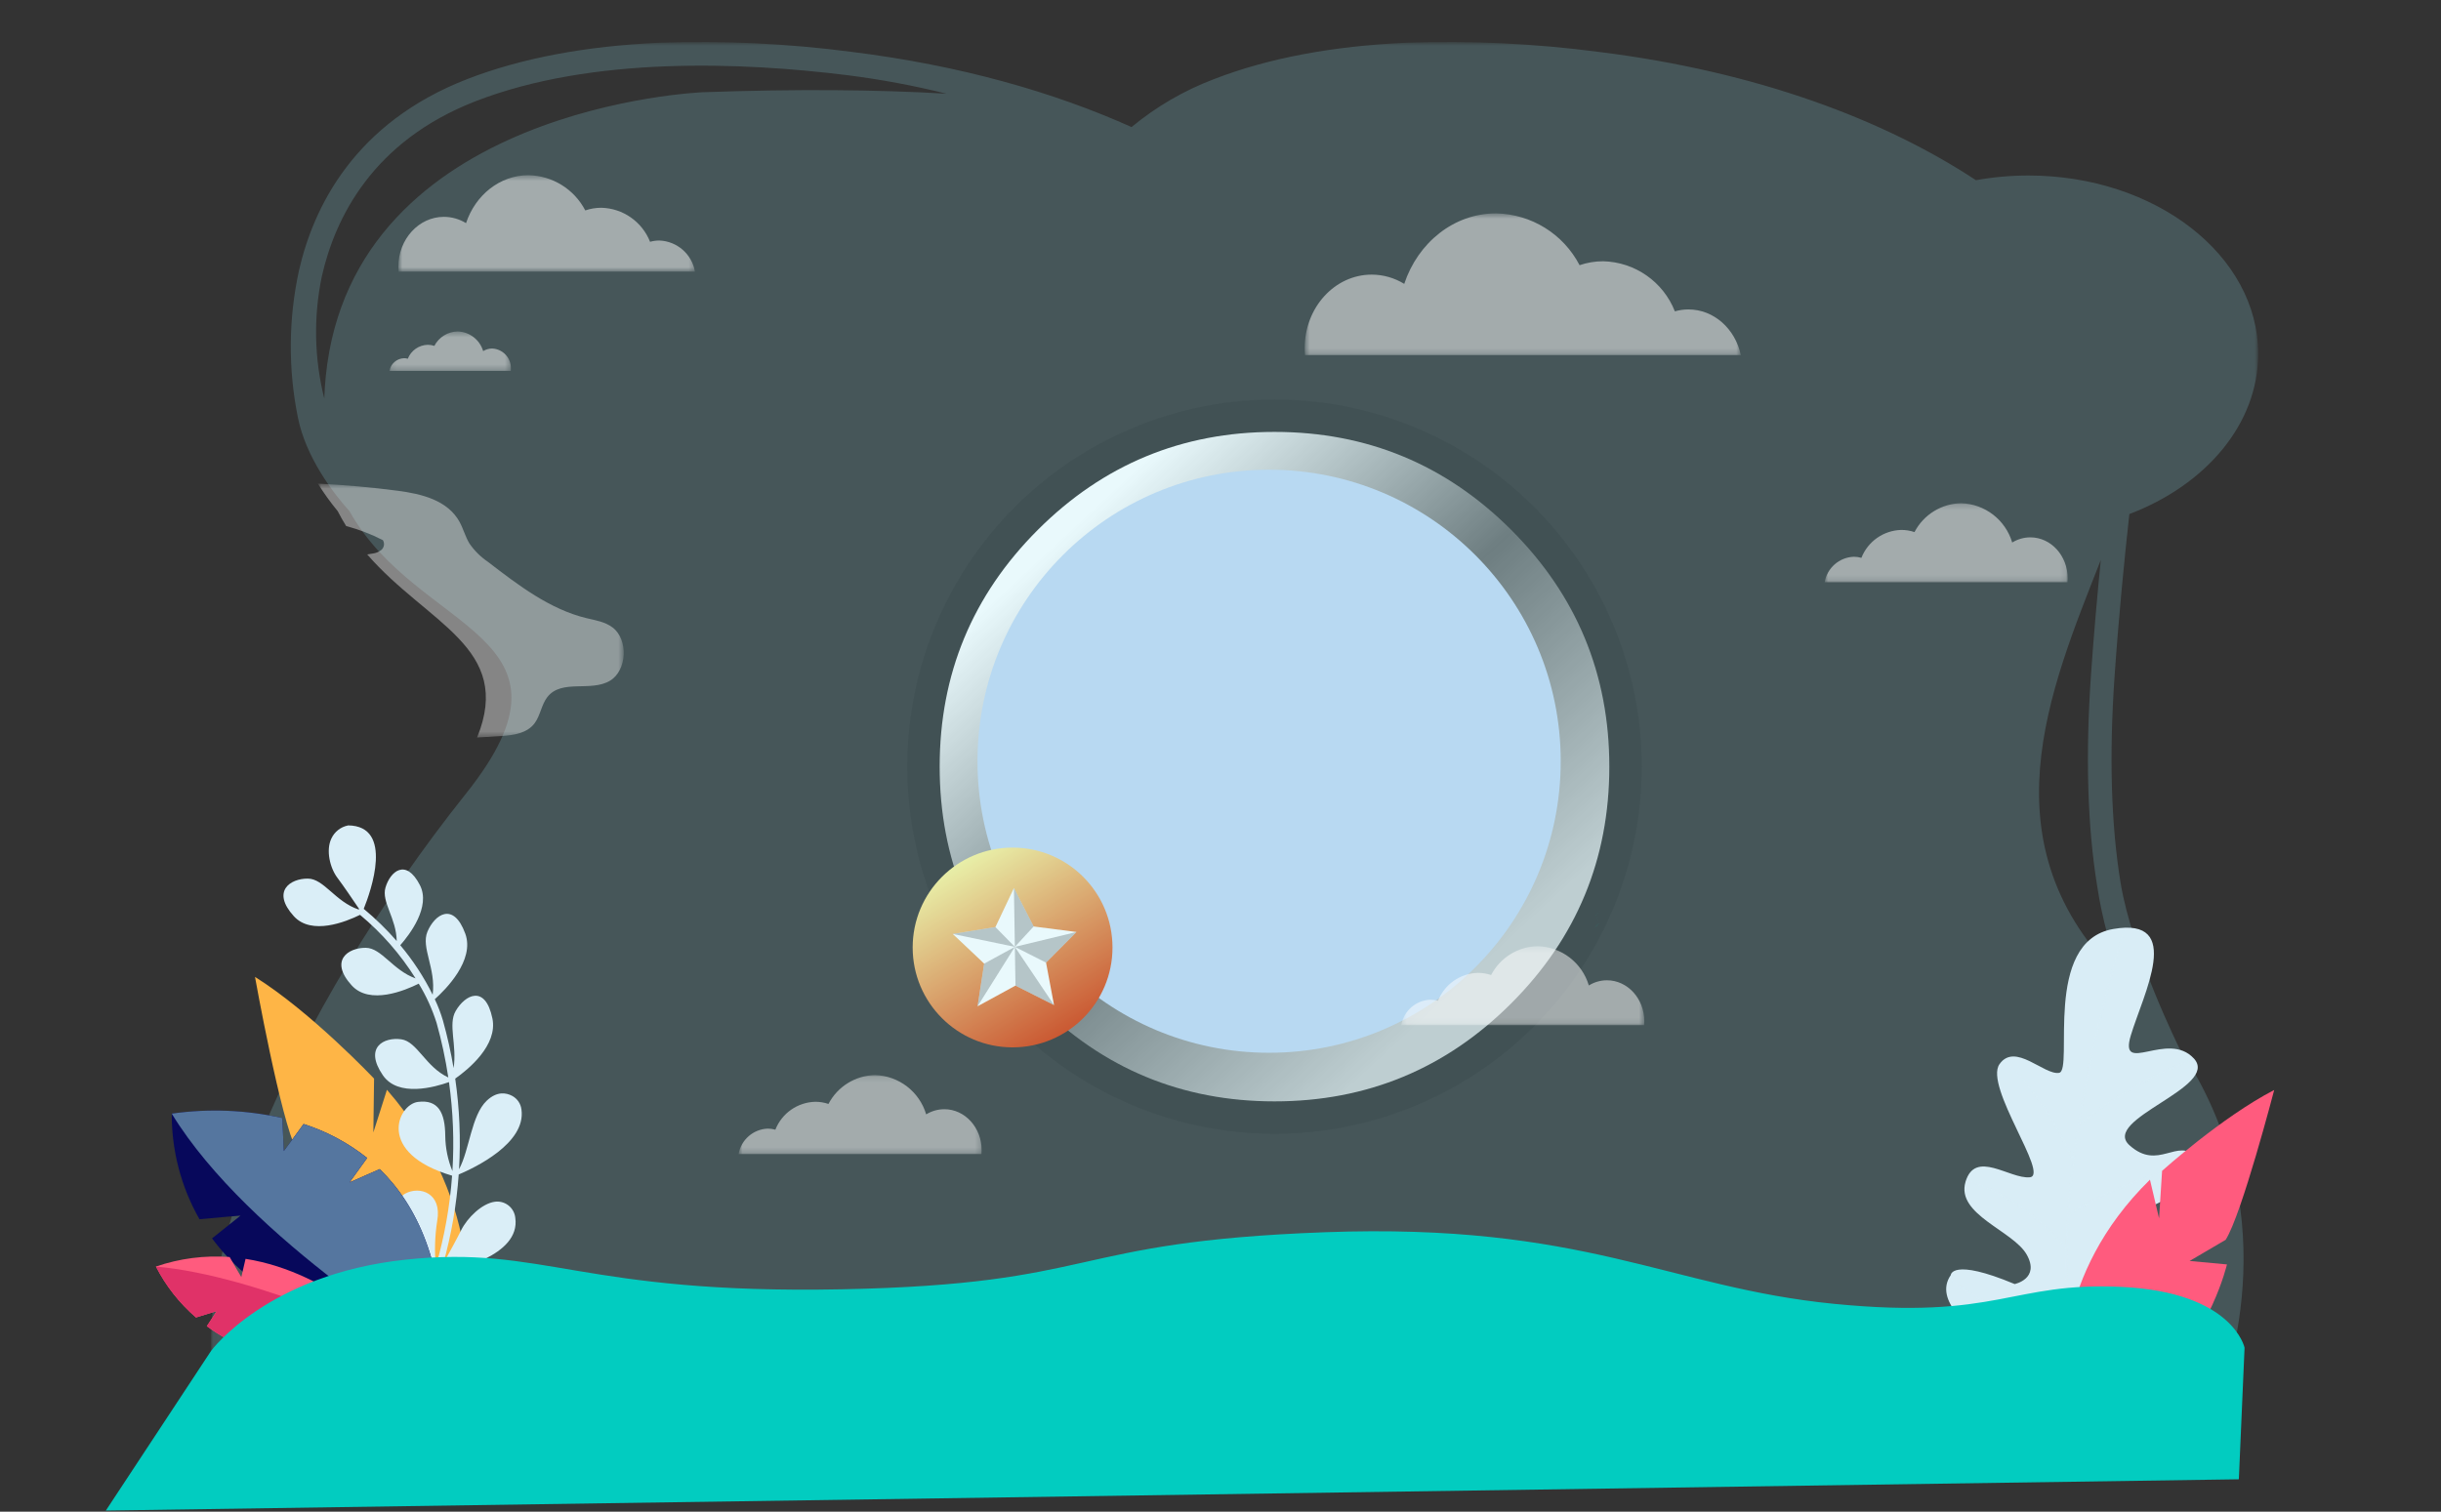 <svg width="452" height="280" viewBox="0 0 452 280" fill="none" xmlns="http://www.w3.org/2000/svg">
<rect x="0" y="0" width="452" height="280" fill="#333333" stroke="none"/>
<circle cx="236" cy="142" r="68" fill="black" fill-opacity="0.122"/>
<path fill-rule="evenodd" clip-rule="evenodd" d="M173.999 142C173.999 124.879 180.052 110.266 192.158 98.159C204.265 86.053 218.878 80 235.999 80C253.12 80 267.733 86.053 279.84 98.159C291.946 110.266 297.999 124.879 297.999 142C297.999 159.121 291.946 173.734 279.84 185.841C267.733 197.947 253.12 204 235.999 204C218.878 204 204.265 197.947 192.158 185.841C180.052 173.734 173.999 159.121 173.999 142Z" fill="url(#paint0_linear_1_2023)"/>
<circle cx="234.999" cy="141" r="54" fill="#C2D7F2"/>
<circle cx="187.499" cy="175.5" r="18.5" fill="url(#paint1_linear_1_2023)"/>
<path fill-rule="evenodd" clip-rule="evenodd" d="M187.747 164.486L191.401 171.603L199.335 172.626L193.697 178.301L195.175 186.164L188.036 182.555L181.016 186.39L182.241 178.485L176.425 172.992L184.322 171.715L187.747 164.486Z" fill="white"/>
<path fill-rule="evenodd" clip-rule="evenodd" d="M187.748 164.486L187.922 175.381L191.405 171.602L187.748 164.486Z" fill="#686868" fill-opacity="0.431"/>
<path fill-rule="evenodd" clip-rule="evenodd" d="M199.336 172.626L187.922 175.381L193.696 178.301L199.336 172.626Z" fill="#686868" fill-opacity="0.431"/>
<path fill-rule="evenodd" clip-rule="evenodd" d="M187.922 175.381L184.322 171.715L176.425 172.992L187.922 175.381Z" fill="#686868" fill-opacity="0.431"/>
<path fill-rule="evenodd" clip-rule="evenodd" d="M181.016 186.39L187.922 175.381L182.243 178.487L181.016 186.39Z" fill="#686868" fill-opacity="0.431"/>
<path fill-rule="evenodd" clip-rule="evenodd" d="M195.176 186.162L187.922 175.381L188.036 182.554L195.176 186.162Z" fill="#686868" fill-opacity="0.431"/>
<mask id="mask0_1_2023" style="mask-type:luminance" maskUnits="userSpaceOnUse" x="0" y="0" width="452" height="260">
<rect width="451.186" height="259.256" fill="white"/>
</mask>
<g mask="url(#mask0_1_2023)">
<g opacity="0.2">
<mask id="mask1_1_2023" style="mask-type:luminance" maskUnits="userSpaceOnUse" x="39" y="7" width="380" height="255">
<rect x="39.088" y="7.758" width="379.055" height="253.904" fill="white"/>
</mask>
<g mask="url(#mask1_1_2023)">
<path fill-rule="evenodd" clip-rule="evenodd" d="M41.331 261.662H409.899C413.342 253.543 423.204 223.484 403.599 194.255C403.599 194.255 394.799 176.555 392.658 163.455C390.913 152.774 390.539 139.963 391.547 125.378C392.308 114.37 393.355 103.712 394.291 95.216C408.417 89.845 418.145 78.574 418.145 65.537C418.145 47.296 399.103 32.509 375.613 32.509C372.353 32.507 369.098 32.797 365.89 33.377C349.078 22.305 325.576 13.268 295.928 9.6C284.157 8.06 272.278 7.498 260.414 7.92C246.757 8.52 234.779 10.785 224.814 14.65C219.263 16.746 214.098 19.749 209.53 23.536C195.202 17.1 177.845 12.102 157.63 9.601C145.858 8.061 133.979 7.499 122.115 7.921C108.458 8.521 96.48 10.786 86.515 14.651C65.599 22.761 58.029 38.411 55.361 50.111C53.413 59.059 53.342 68.314 55.154 77.29C56.603 84.625 61.654 91.298 64.708 94.676C77.402 117.414 109.996 117.249 86.282 147C54.499 186.868 31.659 237.541 41.331 261.662ZM389.012 103.685C388.353 110.27 387.705 117.56 387.188 125.01C386.152 139.945 386.539 153.11 388.337 164.132C389.251 170.137 390.849 176.019 393.097 181.662C392.997 181.562 392.897 181.462 392.797 181.362C367.227 156.383 379.507 127.931 389.017 103.687M130.094 17.088C130.094 17.088 65.359 19.668 60.322 69.713C60.179 71.135 60.088 72.508 60.05 73.833C58.178 66.383 58.029 58.604 59.617 51.088C62.048 40.425 68.961 26.157 88.086 18.741C109.711 10.356 137.506 11.504 157.014 13.941C163.163 14.722 169.262 15.863 175.277 17.358C162.4 16.592 147.454 16.468 130.093 17.085" fill="#93E3F1"/>
</g>
</g>
</g>
<g opacity="0.5">
<mask id="mask2_1_2023" style="mask-type:luminance" maskUnits="userSpaceOnUse" x="136" y="199" width="46" height="15">
<rect x="136.766" y="199.134" width="45.007" height="14.636" fill="white"/>
</mask>
<g mask="url(#mask2_1_2023)">
<path fill-rule="evenodd" clip-rule="evenodd" d="M136.766 213.77C137.223 211.114 139.481 209.143 142.175 209.048C142.649 209.049 143.12 209.117 143.575 209.248C144.777 206.193 147.693 204.156 150.975 204.079C151.802 204.077 152.624 204.212 153.407 204.479C155.085 201.25 158.395 199.199 162.033 199.134C166.43 199.257 170.25 202.193 171.501 206.41C172.51 205.787 173.673 205.456 174.86 205.454C178.676 205.454 181.77 208.848 181.77 213.035C181.77 213.283 181.759 213.528 181.737 213.771L136.766 213.77Z" fill="white"/>
</g>
</g>
<g opacity="0.5">
<mask id="mask3_1_2023" style="mask-type:luminance" maskUnits="userSpaceOnUse" x="337" y="93" width="46" height="15">
<rect x="337.87" y="93.211" width="45.008" height="14.637" fill="white"/>
</mask>
<g mask="url(#mask3_1_2023)">
<path fill-rule="evenodd" clip-rule="evenodd" d="M337.867 107.848C338.324 105.192 340.582 103.22 343.276 103.126C343.749 103.127 344.221 103.194 344.676 103.326C345.878 100.271 348.794 98.234 352.076 98.157C352.903 98.155 353.724 98.29 354.507 98.557C356.185 95.328 359.495 93.277 363.133 93.212C367.53 93.335 371.35 96.271 372.601 100.488C373.61 99.864 374.773 99.533 375.96 99.532C379.776 99.532 382.87 102.926 382.87 107.113C382.87 107.361 382.858 107.606 382.837 107.849L337.867 107.848Z" fill="white"/>
</g>
</g>
<g opacity="0.5">
<mask id="mask4_1_2023" style="mask-type:luminance" maskUnits="userSpaceOnUse" x="259" y="175" width="46" height="15">
<rect x="259.471" y="175.254" width="45.006" height="14.636" fill="white"/>
</mask>
<g mask="url(#mask4_1_2023)">
<path fill-rule="evenodd" clip-rule="evenodd" d="M259.47 189.89C259.927 187.234 262.185 185.263 264.879 185.168C265.353 185.17 265.824 185.237 266.279 185.368C267.481 182.313 270.397 180.276 273.679 180.199C274.506 180.197 275.327 180.333 276.11 180.599C277.788 177.37 281.098 175.319 284.736 175.254C289.133 175.377 292.953 178.313 294.204 182.53C295.214 181.906 296.376 181.575 297.563 181.574C301.379 181.574 304.473 184.968 304.473 189.155C304.473 189.403 304.462 189.648 304.44 189.89H259.47Z" fill="white"/>
</g>
</g>
<g opacity="0.5">
<mask id="mask5_1_2023" style="mask-type:luminance" maskUnits="userSpaceOnUse" x="72" y="61" width="23" height="8">
<rect x="72.113" y="61.394" width="22.485" height="7.311" fill="white"/>
</mask>
<g mask="url(#mask5_1_2023)">
<path fill-rule="evenodd" clip-rule="evenodd" d="M72.113 68.706C72.341 67.38 73.468 66.395 74.813 66.347C75.05 66.348 75.285 66.381 75.513 66.447C76.114 64.92 77.572 63.902 79.213 63.865C79.626 63.864 80.037 63.932 80.428 64.065C81.266 62.452 82.921 61.427 84.738 61.395C86.935 61.456 88.843 62.923 89.468 65.03C89.972 64.718 90.553 64.553 91.146 64.552C93.142 64.648 94.685 66.339 94.599 68.335C94.599 68.459 94.593 68.581 94.582 68.702L72.113 68.706Z" fill="white"/>
</g>
</g>
<g opacity="0.5">
<mask id="mask6_1_2023" style="mask-type:luminance" maskUnits="userSpaceOnUse" x="73" y="32" width="56" height="19">
<rect x="73.767" y="32.454" width="54.916" height="17.858" fill="white"/>
</mask>
<g mask="url(#mask6_1_2023)">
<path fill-rule="evenodd" clip-rule="evenodd" d="M128.683 50.312C128.125 47.071 125.37 44.666 122.083 44.551C121.505 44.551 120.929 44.631 120.373 44.79C118.906 41.062 115.347 38.576 111.342 38.483C110.332 38.483 109.33 38.649 108.375 38.976C106.328 35.036 102.288 32.533 97.849 32.454C92.536 32.454 88.011 36.154 86.297 41.332C85.065 40.571 83.645 40.167 82.197 40.165C77.54 40.165 73.765 44.306 73.765 49.415C73.765 49.715 73.779 50.015 73.805 50.315L128.683 50.312Z" fill="white"/>
</g>
</g>
<g opacity="0.5">
<mask id="mask7_1_2023" style="mask-type:luminance" maskUnits="userSpaceOnUse" x="241" y="39" width="82" height="27">
<rect x="241.597" y="39.527" width="80.757" height="26.263" fill="white"/>
</mask>
<g mask="url(#mask7_1_2023)">
<path fill-rule="evenodd" clip-rule="evenodd" d="M322.354 65.789C321.338 60.937 317.38 57.316 312.648 57.316C311.798 57.316 310.951 57.434 310.134 57.668C307.977 52.185 302.743 48.53 296.853 48.393C295.369 48.392 293.894 48.637 292.49 49.118C289.48 43.324 283.539 39.643 277.011 39.527C269.198 39.527 262.544 44.967 260.023 52.582C258.211 51.463 256.124 50.869 253.995 50.866C247.147 50.866 241.595 56.956 241.595 64.466C241.595 64.911 241.616 65.351 241.654 65.786L322.354 65.789Z" fill="white"/>
</g>
</g>
<g opacity="0.4">
<mask id="mask8_1_2023" style="mask-type:luminance" maskUnits="userSpaceOnUse" x="58" y="89" width="58" height="48">
<rect x="58.847" y="89.574" width="56.641" height="47.035" fill="white"/>
</mask>
<g mask="url(#mask8_1_2023)">
<path fill-rule="evenodd" clip-rule="evenodd" d="M85.129 96.734C85.814 97.997 86.181 99.449 86.929 100.672C87.847 102.004 89.005 103.153 90.344 104.062C95.986 108.409 101.824 112.851 108.555 114.487C110.244 114.897 112.034 115.153 113.455 116.24C116.386 118.487 116.104 124.189 112.969 126.076C109.382 128.235 103.976 125.706 101.335 129.136C100.261 130.53 100.055 132.536 99.002 133.951C97.595 135.839 95.121 136.166 92.902 136.325C91.383 136.434 89.864 136.529 88.344 136.61C95.126 119.931 79.173 115.574 67.998 102.696C68.318 102.647 68.637 102.596 68.955 102.536C69.575 102.475 70.164 102.231 70.646 101.836C71.145 101.377 71.252 100.629 70.901 100.049C68.731 98.939 66.449 98.062 64.094 97.434C63.543 96.55 63.022 95.63 62.529 94.671C61.196 93.052 59.969 91.348 58.855 89.571C63.809 89.83 68.75 90.248 73.678 90.903C78.015 91.479 82.903 92.612 85.136 96.731" fill="white"/>
</g>
</g>
<path fill-rule="evenodd" clip-rule="evenodd" d="M386.119 258.098C386.119 258.098 354.908 245.305 361.219 236.19C361.219 236.19 361.319 232.926 373.058 237.839C373.058 237.839 377.788 236.857 375.296 232.401C372.803 227.945 362.164 224.986 363.952 218.917C365.741 212.848 372.122 218.409 375.852 218.061C379.582 217.713 367.352 201.222 370.246 197.107C373.14 192.992 378.514 199.188 381.281 198.717C384.048 198.246 378.119 174.387 391.307 172.074C404.495 169.761 396.84 184.206 394.565 191.774C392.29 199.342 401.394 190.743 406.256 196.074C411.118 201.405 388.944 207.305 394.319 212.132C399.694 216.959 403.111 210.59 406.852 214.348C412.9 220.423 389.693 224.294 393.146 228.874C395.9 232.526 401.197 226.155 403.796 228.716C406.395 231.277 401.16 248.578 386.12 258.097" fill="#D9EDF6"/>
<g style="mix-blend-mode:color-dodge" opacity="0.1">
<mask id="mask9_1_2023" style="mask-type:luminance" maskUnits="userSpaceOnUse" x="360" y="171" width="48" height="88">
<rect x="360.824" y="171.83" width="46.647" height="86.269" fill="white"/>
</mask>
<g mask="url(#mask9_1_2023)">
<path fill-rule="evenodd" clip-rule="evenodd" d="M360.824 236.862C360.87 236.767 360.924 236.672 360.975 236.578C361.875 237.316 362.911 238.096 364.06 238.865C368.282 241.693 374.983 244.95 382.986 244.493C382.529 240.083 382.362 235.648 382.486 231.216C375.364 223.377 369.042 220.306 364.993 219.111C364.642 219.011 364.303 218.917 363.974 218.836C364.005 218.736 364.037 218.636 364.074 218.536C364.394 218.616 364.724 218.704 365.065 218.804C369.117 219.995 375.412 223.036 382.499 230.752C382.499 230.732 382.499 230.712 382.499 230.692C382.635 225.792 383.06 220.541 383.769 214.981C382.385 211.938 380.79 208.996 378.995 206.175C376.778 202.535 374.007 199.262 370.782 196.475C370.864 196.4 370.945 196.332 371.028 196.269C374.265 199.071 377.047 202.359 379.277 206.015C380.979 208.698 382.506 211.489 383.85 214.369C384.403 210.132 385.119 205.726 385.998 201.151C387.923 191.258 390.365 181.472 393.314 171.835C393.431 171.83 393.545 171.826 393.658 171.825C390.699 181.484 388.249 191.291 386.319 201.207C385.905 203.36 385.501 205.621 385.119 207.96C387.607 205.984 390.212 204.161 392.92 202.501C397.114 199.884 401.572 197.716 406.219 196.033L406.254 196.071C406.319 196.142 406.379 196.214 406.434 196.286C401.776 197.965 397.308 200.134 393.107 202.756C390.301 204.471 387.61 206.366 385.05 208.43C384.223 213.618 383.528 219.181 383.139 224.81C389.316 220.303 401.296 216.541 407.286 214.845C407.352 214.935 407.414 215.024 407.471 215.114C401.458 216.814 389.204 220.647 383.111 225.223C382.484 233.061 382.75 240.945 383.905 248.723C390.023 246.463 395.179 240.429 398.443 235.737C400.111 233.324 401.632 230.813 402.999 228.217C403.102 228.252 403.202 228.295 403.299 228.347C401.927 230.954 400.398 233.477 398.723 235.901C395.423 240.65 390.191 246.764 383.961 249.035C384.465 252.087 385.235 255.089 386.261 258.007L386.121 258.098L385.921 258.014C384.451 253.735 383.478 249.301 383.021 244.8C382.499 244.83 381.976 244.845 381.453 244.846C378.344 244.836 375.256 244.321 372.312 243.321C369.321 242.299 366.48 240.883 363.864 239.11C362.735 238.354 361.718 237.588 360.825 236.861" fill="#DAEEF7"/>
</g>
</g>
<path fill-rule="evenodd" clip-rule="evenodd" d="M86.139 245.823C86.139 245.823 90.646 223.739 71.65 201.85L69.136 209.75L69.266 199.787C69.266 199.787 57.676 187.503 47.217 180.945C47.217 180.945 51.991 207.56 54.932 213.053L62.097 218.094L54.262 218.16C54.262 218.16 56.567 233.031 66.486 242.991C76.405 252.951 86.139 245.82 86.139 245.82" fill="#FEB546"/>
<path fill-rule="evenodd" clip-rule="evenodd" d="M64.452 152.884C72.984 152.97 68.652 165.114 67.352 168.338C69.547 170.158 71.59 172.152 73.462 174.302C73.393 170.079 70.598 167.058 71.377 164.402C72.251 161.423 75.147 158.882 77.751 163.941C79.815 167.949 75.851 173.106 74.116 175.076C76.474 177.883 78.488 180.961 80.116 184.245C80.753 179.365 77.926 175.51 79.143 172.583C80.475 169.383 83.956 166.939 86.152 172.923C87.968 177.869 82.472 183.33 80.51 185.076C81.117 186.35 81.622 187.67 82.019 189.024C82.832 191.926 83.491 194.869 83.992 197.84C84.653 193.555 82.924 189.78 84.374 187.264C86.115 184.245 89.852 182.298 91.174 188.615C92.224 193.615 86.662 198.115 84.292 199.784C85.096 205.341 85.334 210.966 85.001 216.571C86.952 212.971 87.261 206.593 90.133 203.871C92.017 202.084 93.728 202.396 94.838 202.981C95.791 203.494 96.434 204.44 96.56 205.515C97.434 211.777 87.872 216.306 84.939 217.541C84.545 223.121 83.589 228.647 82.085 234.035C83.109 232.183 84.643 229.38 85.378 227.893C86.537 225.548 89.252 222.907 91.629 222.593C91.729 222.58 91.829 222.571 91.919 222.564C93.705 222.479 95.244 223.809 95.419 225.588C96.419 232.644 84.219 235.28 81.575 235.766L81.546 235.866C79.657 242.421 76.814 248.662 73.108 254.389L72.154 253.723C75.585 248.383 78.262 242.595 80.109 236.523C71.417 229.851 72.422 222.495 75.035 221.083C77.735 219.624 81.89 220.966 80.957 226.154C80.521 228.939 80.436 231.768 80.703 234.574C82.291 229.091 83.3 223.457 83.715 217.764C69.553 213.588 73.668 204.579 77.378 204.103C81.133 203.622 82.417 206.036 82.448 210.393C82.474 212.63 82.924 214.842 83.773 216.912C84.118 211.41 83.905 205.888 83.138 200.429C80.527 201.365 73.716 203.291 70.887 199.151C67.351 193.976 71.097 192.051 74.308 192.505C77.26 192.924 78.796 197.614 83.013 199.572C82.498 196.161 81.773 192.784 80.842 189.462C80.036 186.916 78.926 184.476 77.536 182.195C75.004 183.461 68.456 186.195 65.122 182.518C60.934 177.905 64.454 175.528 67.733 175.557C70.658 175.583 72.743 179.726 76.953 181.224C74.171 176.779 70.7 172.805 66.668 169.452C64.033 170.752 57.674 173.3 54.406 169.699C50.218 165.085 53.738 162.709 57.017 162.738C59.984 162.764 62.084 167.026 66.417 168.469L66.501 168.363C65.555 166.963 63.538 163.985 62.501 162.62C61.111 160.799 60.317 157.52 61.35 155.34C61.928 154.072 63.082 153.16 64.45 152.893" fill="#DAEEF7"/>
<path fill-rule="evenodd" clip-rule="evenodd" d="M382.328 256.224C382.328 256.224 379.844 236.399 398.109 218.507L399.795 225.668L400.355 216.868C400.355 216.868 411.428 206.896 421.113 201.892C421.113 201.892 415.092 225.02 412.121 229.647L405.449 233.56L412.366 234.204C412.366 234.204 409.322 247.154 399.884 255.204C390.446 263.254 382.329 256.229 382.329 256.229" fill="#FF5B7E"/>
<path fill-rule="evenodd" clip-rule="evenodd" d="M31.803 206.269C31.769 213.128 33.54 219.875 36.937 225.833C40.404 225.492 44.537 225.163 44.537 225.163L39.267 229.379C53.283 248.288 82.125 251.124 82.125 251.124C82.251 234.031 77.225 223.272 70.314 216.546C68.055 217.525 64.714 219.018 64.714 219.018L67.987 214.482C64.474 211.694 60.486 209.563 56.216 208.192C54.53 210.559 52.551 213.204 52.551 213.204L52.271 207.087C45.554 205.574 38.617 205.297 31.8 206.27" fill="#07085B"/>
<path fill-rule="evenodd" clip-rule="evenodd" d="M70.315 216.546C68.056 217.525 64.715 219.018 64.715 219.018L67.988 214.482C64.475 211.694 60.487 209.563 56.217 208.192C54.531 210.559 52.552 213.204 52.552 213.204L52.272 207.087C45.555 205.574 38.618 205.297 31.801 206.27C46.147 229.78 82.127 251.126 82.127 251.126C82.253 234.033 77.227 223.274 70.316 216.548" fill="#55769F"/>
<path fill-rule="evenodd" clip-rule="evenodd" d="M28.872 234.594C33.255 233.089 37.899 232.488 42.521 232.83C43.486 234.53 44.685 236.543 44.685 236.543L45.47 233.17C61.724 235.715 73.205 248.649 73.205 248.649C62.84 252.349 54.59 252.292 48.156 250.481C47.988 249.212 47.767 247.325 47.767 247.325L46.112 249.825C43.318 248.821 40.686 247.411 38.301 245.641C39.172 244.341 40.113 242.852 40.113 242.852L36.294 244.026C33.232 241.393 30.711 238.19 28.872 234.594" fill="#FF5B7E"/>
<path fill-rule="evenodd" clip-rule="evenodd" d="M48.155 250.48C47.987 249.211 47.766 247.324 47.766 247.324L46.111 249.824C43.317 248.821 40.685 247.413 38.3 245.646C39.171 244.346 40.112 242.857 40.112 242.857L36.293 244.031C33.231 241.396 30.71 238.191 28.872 234.594C48.039 236.313 73.204 248.646 73.204 248.646C62.839 252.351 54.589 252.289 48.155 250.478" fill="#E03268"/>
<path fill-rule="evenodd" clip-rule="evenodd" d="M415.625 249.63C415.625 249.63 413.513 239.356 392.918 238.368C372.323 237.38 370.212 244.527 339.584 241.501C308.956 238.475 293.5 226.448 245.274 228.241C197.048 230.034 204.085 237.865 155.811 238.811C107.537 239.757 100.734 230.594 75.111 233.319C49.488 236.044 39.086 250.214 39.086 250.214L19.599 279.791L414.568 274L415.625 249.63Z" fill="#02CCC0"/>
<path fill-rule="evenodd" clip-rule="evenodd" d="M296.309 169.42C295.938 169.745 295.603 170.076 295.309 170.42C295.608 170.076 295.938 169.745 296.309 169.42Z" fill="#06BFAD"/>
<path fill-rule="evenodd" clip-rule="evenodd" d="M296.286 170.076C295.919 170.401 295.558 170.736 295.286 171.076C295.558 170.736 295.925 170.401 296.286 170.076Z" fill="#06BFAD"/>
<path fill-rule="evenodd" clip-rule="evenodd" d="M296.265 170.86C295.877 171.186 295.544 171.519 295.265 171.86C295.544 171.519 295.932 171.186 296.265 170.86Z" fill="#06BFAD"/>
<path fill-rule="evenodd" clip-rule="evenodd" d="M296.342 168.687C295.988 169.01 295.633 169.354 295.342 169.687C295.665 169.345 295.988 169.007 296.342 168.687Z" fill="#06BFAD"/>
<path fill-rule="evenodd" clip-rule="evenodd" d="M346.793 255.323C345.318 255.883 343.799 256.218 342.267 256.323C343.799 256.218 345.318 255.883 346.793 255.323Z" fill="#06BFAD"/>
<path fill-rule="evenodd" clip-rule="evenodd" d="M339.529 255.88C339.858 256.285 340.191 256.618 340.529 256.88C340.191 256.623 339.858 256.29 339.529 255.88Z" fill="#06BFAD"/>
<path fill-rule="evenodd" clip-rule="evenodd" d="M342.267 256.789C341.691 257.285 341.115 257.034 340.541 256.036C341.115 257.034 341.691 257.285 342.267 256.789Z" fill="#06BFAD"/>
<defs>
<linearGradient id="paint0_linear_1_2023" x1="154.965" y1="138.156" x2="230.357" y2="219.624" gradientUnits="userSpaceOnUse">
<stop stop-color="white"/>
<stop offset="0.502" stop-color="#656565"/>
<stop offset="1" stop-color="#C9C9C9"/>
</linearGradient>
<linearGradient id="paint1_linear_1_2023" x1="159.842" y1="169.228" x2="179.785" y2="202.491" gradientUnits="userSpaceOnUse">
<stop stop-color="#FFF89A"/>
<stop offset="1" stop-color="#D83300"/>
</linearGradient>
</defs>
</svg>
